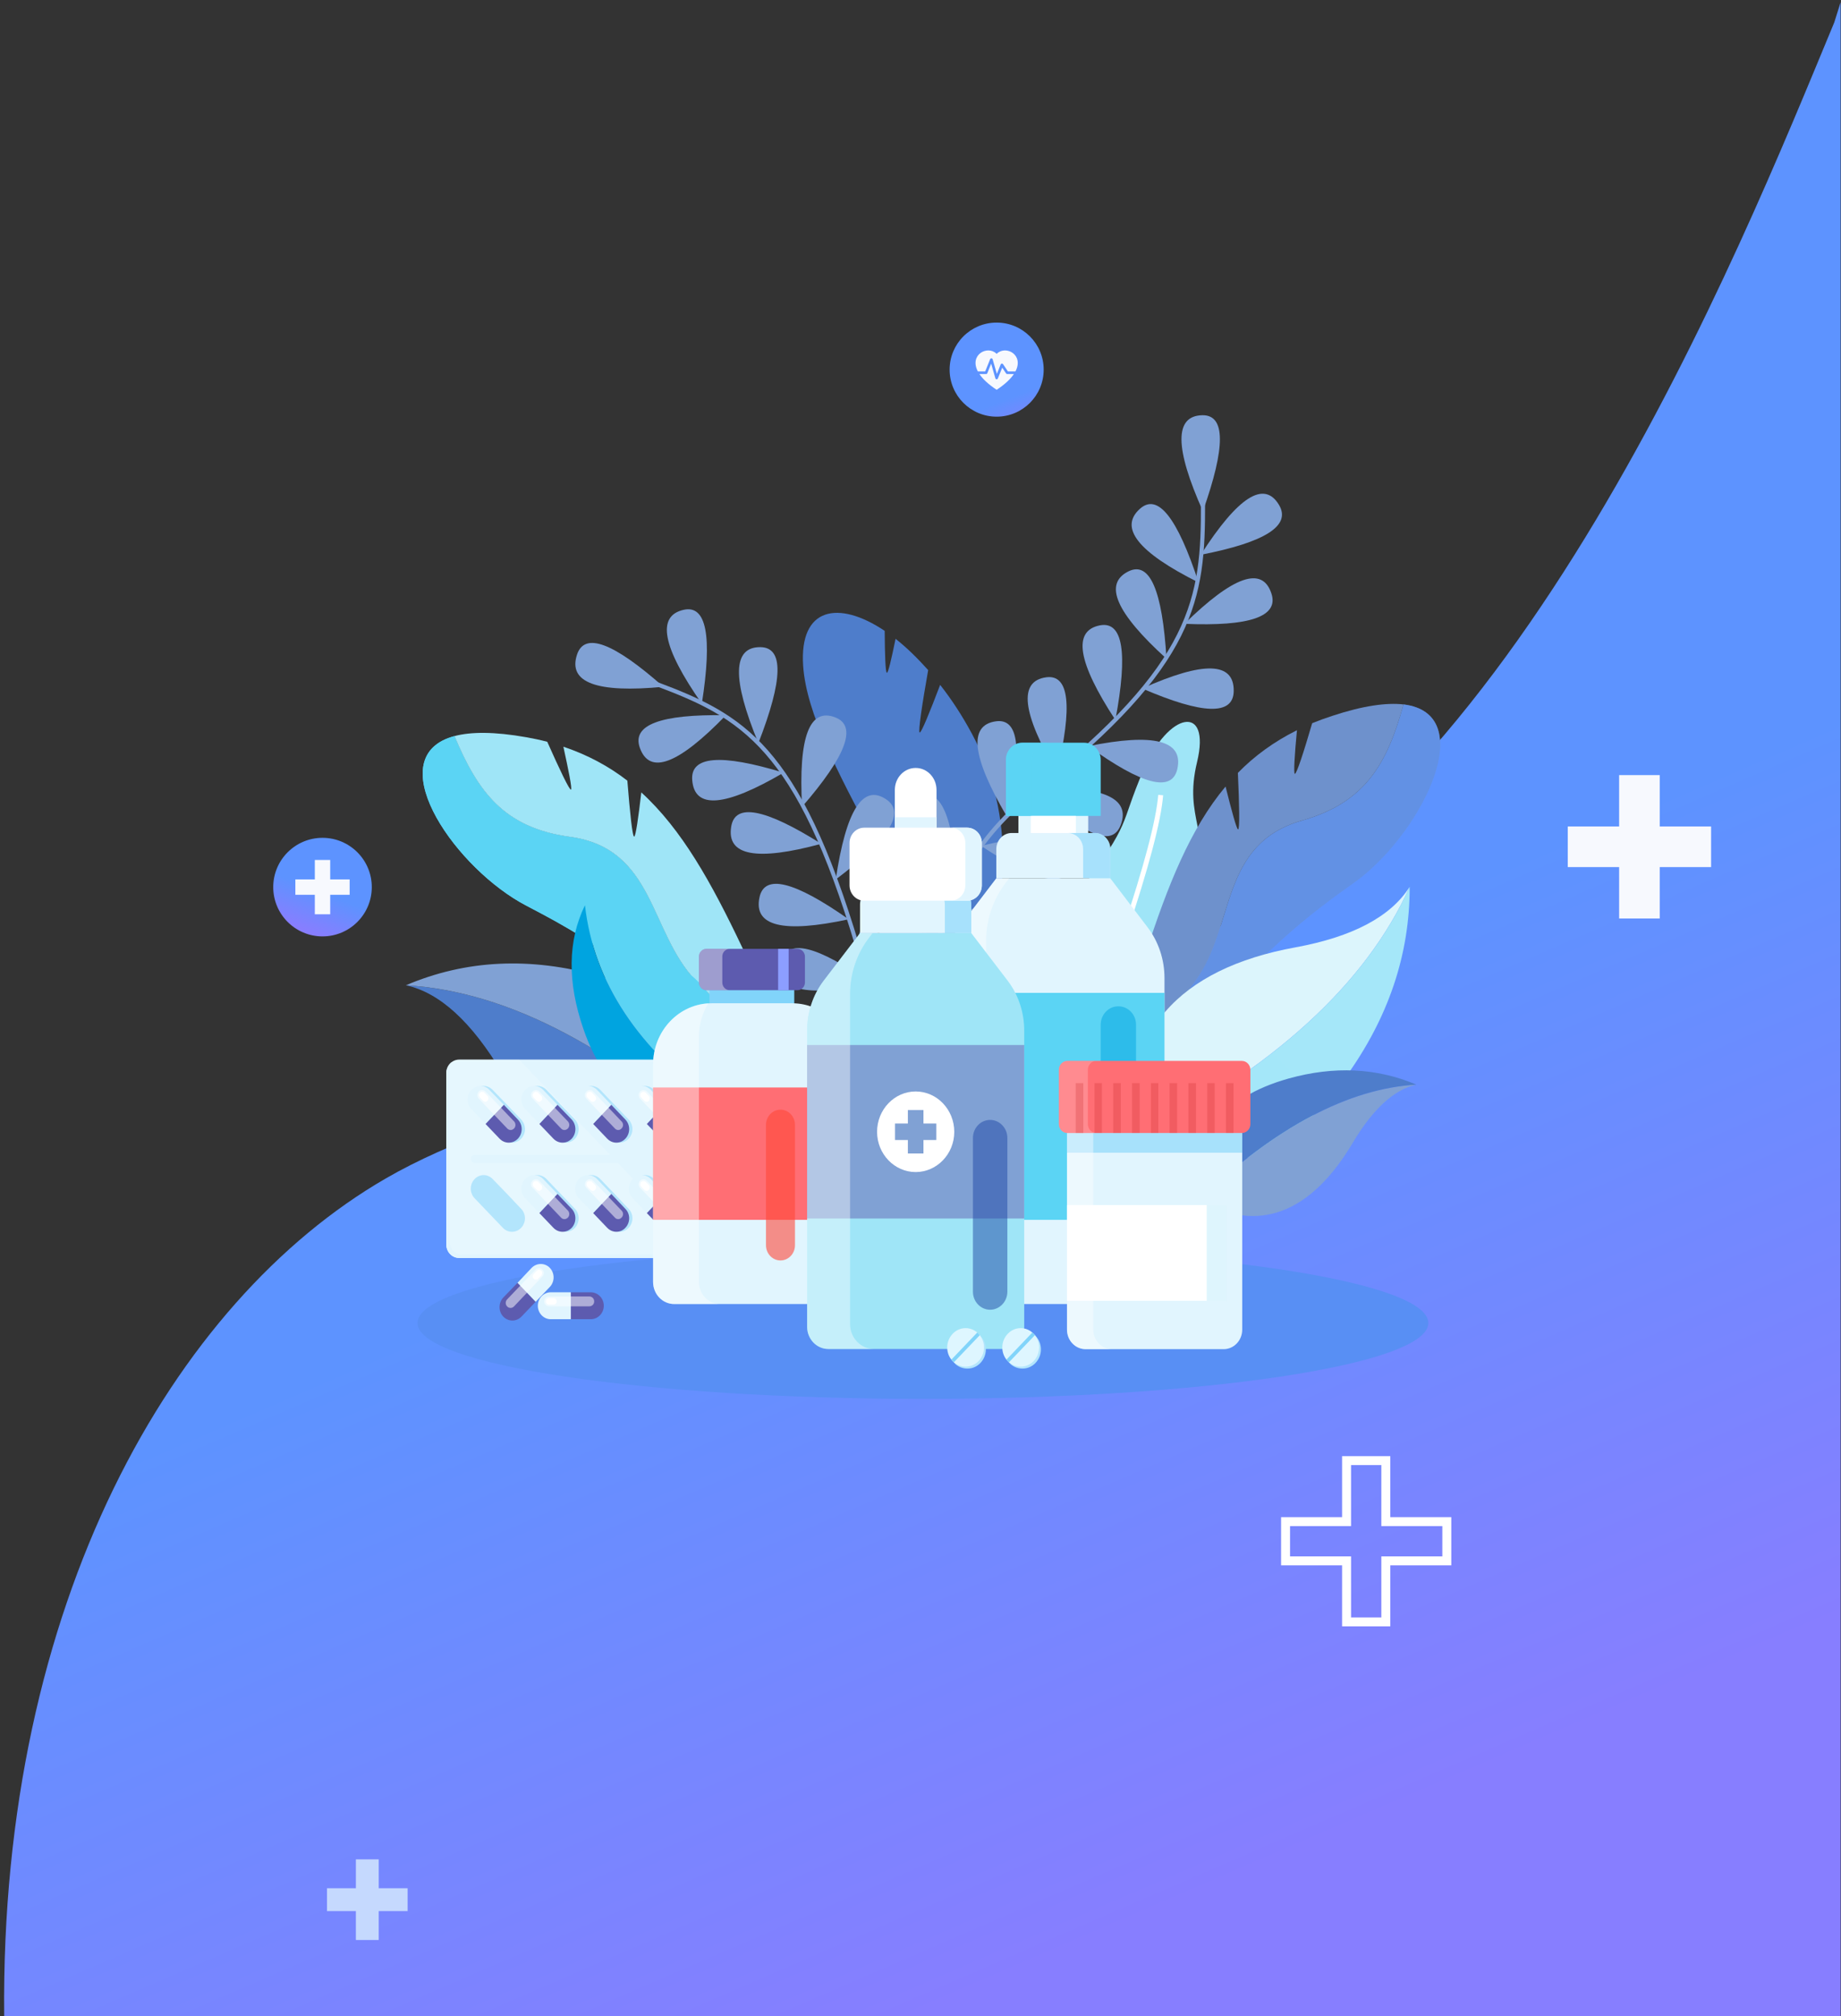 <svg width="411" height="450" viewBox="0 0 411 450" fill="none" xmlns="http://www.w3.org/2000/svg">
<rect x="0" y="0" width="411" height="450" fill="#333333" stroke="none"/>
<path d="M260.09 212.6C338.559 180.815 388.21 56.321 409.5 5L410.916 0.5V450H0.932C0.019 357.821 38.578 290.52 86.1 263.038C115.3 246.152 159.343 239.751 165.426 235.446C202.836 230.679 248.305 222.865 260.09 212.6Z" fill="url(#paint0_linear_0_1)"/>
<path d="M206.04 312.22C268.357 312.22 318.874 304.641 318.874 295.29C318.874 285.94 268.357 278.36 206.04 278.36C143.724 278.36 93.207 285.94 93.207 295.29C93.207 304.641 143.724 312.22 206.04 312.22Z" fill="#588FF4"/>
<path d="M101.46 164.293C106.719 176.863 112.626 184.778 127.19 186.767C146.165 189.349 144.911 207.888 155.267 218.808C164.532 228.627 171.652 229.982 175.213 250.848C147.378 215.38 122.012 204.84 116.024 201.327C100.449 192.27 84.913 168.694 101.46 164.293V164.293Z" fill="url(#paint1_linear_0_1)"/>
<path d="M101.46 164.293C106.719 176.863 112.626 184.778 127.19 186.767C146.165 189.349 144.911 207.888 155.267 218.808C164.532 228.627 171.652 229.982 175.213 250.848C147.378 215.38 122.012 204.84 116.024 201.327C100.449 192.27 84.913 168.694 101.46 164.293V164.293Z" fill="url(#paint2_linear_0_1)"/>
<path d="M117.48 164.546C119.099 164.829 120.663 165.167 122.173 165.562C124.924 171.742 127.15 176.44 127.473 176.228C127.756 176.017 126.947 172.038 125.774 166.663C131.195 168.483 135.888 171.022 140.055 174.239C140.622 181.307 141.188 186.852 141.593 186.725C141.916 186.64 142.523 182.493 143.17 176.863C161.255 193.37 169.467 224.014 190.383 262.911L185.448 264.9C182.009 259.821 178.611 255.166 175.212 250.848C171.652 229.982 164.532 228.627 155.267 218.808C144.91 207.888 146.164 189.349 127.19 186.767C112.626 184.778 106.719 176.863 101.459 164.293C105.101 163.319 110.32 163.277 117.48 164.546V164.546Z" fill="url(#paint3_linear_0_1)"/>
<path d="M214.981 227.908L209.236 226.003C208.468 202.64 180.674 169.922 179.298 148.547C178.449 135.511 187.187 133.903 197.504 140.802C197.544 146.177 197.666 150.029 197.989 150.156C198.273 150.283 199.001 147.151 199.931 142.58C202.359 144.484 204.786 146.854 207.214 149.563C205.878 157.097 204.948 163.277 205.312 163.488C205.636 163.7 207.537 159.044 209.884 152.865C212.392 156.039 214.779 159.679 216.964 163.742C226.808 181.999 226.147 203.387 214.981 227.908Z" fill="#4E7DCB"/>
<path d="M234.603 259.567C230.638 230.391 232.715 210.286 240.833 199.253C253.051 182.704 249.693 184.905 255.276 171.869C260.819 158.833 270.367 156.97 267.251 170.049C264.096 183.085 270.852 185.455 266.483 198.492C262.113 211.486 262.437 221.644 240.712 252.711L234.603 259.567Z" fill="url(#paint4_linear_0_1)"/>
<path d="M243.18 257.874C243.368 239.872 245.958 223.393 250.947 208.438C255.937 193.483 258.661 183.156 259.12 177.456" stroke="white" stroke-width="1.1"/>
<path d="M303.622 195.994C298.12 200.312 274.372 214.321 251.312 253.388C252.161 232.183 259.039 229.855 266.968 218.808C275.828 206.533 272.228 188.376 290.716 183.127C304.836 179.107 309.691 170.43 313.332 157.224C330.243 159.298 317.903 184.82 303.622 195.994V195.994Z" fill="url(#paint5_linear_0_1)"/>
<g style="mix-blend-mode:multiply" opacity="0.6">
<path d="M303.622 195.994C298.12 200.312 274.372 214.321 251.312 253.388C252.161 232.183 259.039 229.855 266.968 218.808C275.828 206.533 272.228 188.376 290.716 183.127C304.836 179.107 309.691 170.43 313.332 157.224C330.243 159.298 317.903 184.82 303.622 195.994V195.994Z" fill="#588FF4"/>
</g>
<path d="M313.332 157.224C309.691 170.43 304.836 179.106 290.716 183.127C272.228 188.376 275.828 206.533 266.968 218.808C259.039 229.855 252.161 232.183 251.311 253.388C248.52 258.128 245.728 263.207 242.977 268.752L237.839 267.482C253.577 225.961 257.785 194.471 273.603 175.551C274.979 181.053 276.071 185.074 276.395 185.117C276.799 185.159 276.678 179.614 276.354 172.504C280.036 168.737 284.365 165.562 289.543 162.98C289.017 168.483 288.774 172.546 289.058 172.715C289.422 172.885 291.04 167.933 292.941 161.414C294.398 160.822 295.908 160.272 297.473 159.764C304.391 157.478 309.569 156.801 313.332 157.224V157.224Z" fill="url(#paint6_linear_0_1)"/>
<path d="M163.925 258.636C143.939 270.403 126.138 263.08 112.14 239.547C105.29 228.063 98.115 221.517 90.617 219.908C113.516 221.235 137.952 234.144 163.925 258.636Z" fill="#4E7DCB"/>
<path d="M163.925 258.636C137.952 234.144 113.516 221.235 90.617 219.908C103.995 214.209 118.371 213.517 133.744 217.834C156.238 224.155 166.298 237.756 163.925 258.636Z" fill="url(#paint7_linear_0_1)"/>
<path d="M130.588 202.047C132.207 206.957 136.981 210.526 144.91 212.755C156.602 216.057 167.283 228.035 160.243 246.827C142.442 234.158 132.557 219.231 130.588 202.047V202.047Z" fill="url(#paint8_linear_0_1)"/>
<path d="M130.265 229.728C126.624 219.203 126.732 209.976 130.589 202.047C132.558 219.231 142.443 234.158 160.244 246.827C145.571 250.778 135.578 245.078 130.265 229.728V229.728Z" fill="url(#paint9_linear_0_1)"/>
<path d="M252.808 254.446C249.936 230.659 263.125 216.184 289.22 211.443C301.977 209.101 310.473 204.601 314.707 197.941C304.917 219.669 284.284 238.503 252.808 254.446V254.446Z" fill="url(#paint10_linear_0_1)"/>
<path d="M252.809 254.446C284.284 238.503 304.917 219.669 314.707 197.941C314.734 213.066 309.934 227.273 300.305 240.563C286.28 259.977 270.448 264.604 252.809 254.446V254.446Z" fill="url(#paint11_linear_0_1)"/>
<path d="M208.063 224.945C207.78 221.728 207.78 217.411 208.549 212.501C210.086 202.724 215.184 188.46 230.8 176.101C266.402 147.87 268.182 133.437 268.101 112.274H269.032C269.072 133.733 267.292 148.336 231.366 176.863C215.993 189.011 210.976 203.02 209.439 212.628C207.82 223.04 209.843 230.659 209.843 230.744L208.953 230.998C208.953 230.955 208.346 228.67 208.063 224.945V224.945Z" fill="url(#paint12_linear_0_1)"/>
<path d="M264.419 139.236C275.343 128.542 281.816 126.284 283.839 132.464C285.538 137.599 279.065 139.857 264.419 139.236Z" fill="url(#paint13_linear_0_1)"/>
<path d="M254.993 153.669C268.722 147.518 275.532 147.715 275.424 154.261C275.343 159.707 268.533 159.51 254.993 153.669Z" fill="url(#paint14_linear_0_1)"/>
<path d="M242.978 166.536C257.623 163.573 264.244 165.266 262.842 171.615C261.655 176.92 255.034 175.227 242.978 166.536Z" fill="url(#paint15_linear_0_1)"/>
<path d="M231.286 175.932C246.228 175.368 252.525 178.119 250.179 184.186C248.21 189.236 241.912 186.485 231.286 175.932Z" fill="url(#paint16_linear_0_1)"/>
<path d="M219.027 188.799C233.591 185.215 240.28 186.64 239.093 193.074C238.122 198.407 231.434 196.982 219.027 188.799Z" fill="url(#paint17_linear_0_1)"/>
<path d="M210.733 205.645C224.273 199.042 231.097 199.014 231.205 205.56C231.285 211.006 224.462 211.034 210.733 205.645Z" fill="url(#paint18_linear_0_1)"/>
<path d="M268.061 123.829C276.395 110.849 282.22 107.139 285.538 112.698C288.289 117.325 282.463 121.036 268.061 123.829Z" fill="url(#paint19_linear_0_1)"/>
<path d="M267.575 130.009C254.089 123.265 249.734 117.777 254.507 113.544C258.472 110.017 262.828 115.505 267.575 130.009Z" fill="url(#paint20_linear_0_1)"/>
<path d="M260.415 147.024C249.114 136.781 246.295 130.277 251.959 127.512C256.679 125.226 259.497 131.73 260.415 147.024Z" fill="url(#paint21_linear_0_1)"/>
<path d="M249.005 160.695C240.563 147.8 239.417 140.76 245.567 139.574C250.691 138.615 251.837 145.655 249.005 160.695Z" fill="url(#paint22_linear_0_1)"/>
<path d="M235.938 172.419C228.143 159.101 227.348 152.018 233.551 151.172C238.702 150.466 239.498 157.549 235.938 172.419Z" fill="url(#paint23_linear_0_1)"/>
<path d="M224.772 182.239C216.95 168.92 216.141 161.838 222.345 160.991C227.496 160.286 228.305 167.368 224.772 182.239Z" fill="url(#paint24_linear_0_1)"/>
<path d="M213.808 197.349C202.453 187.191 199.594 180.701 205.231 177.879C209.924 175.565 212.783 182.055 213.808 197.349Z" fill="url(#paint25_linear_0_1)"/>
<path d="M208.873 215.083C194.982 209.271 190.289 204.093 194.794 199.55C198.516 195.769 203.209 200.947 208.873 215.083Z" fill="url(#paint26_linear_0_1)"/>
<path d="M268.546 114.094C262.208 99.93 262.167 92.791 268.425 92.678C273.603 92.593 273.643 99.732 268.546 114.094Z" fill="url(#paint27_linear_0_1)"/>
<path d="M227.199 250.467C224.205 249.621 220.322 248.182 216.195 245.769C207.942 240.944 196.857 231.082 191.031 211.486C177.721 166.832 165.381 160.229 146.326 153.076L146.609 152.187C165.948 159.425 178.449 166.155 191.881 211.189C197.625 230.447 208.508 240.14 216.6 244.923C225.419 250.044 232.944 250.637 233.025 250.679L232.944 251.61C232.904 251.61 230.679 251.441 227.199 250.467V250.467Z" fill="url(#paint28_linear_0_1)"/>
<path d="M169.306 165.859C163.372 151.496 163.534 144.357 169.791 144.442C174.997 144.526 174.835 151.665 169.306 165.859Z" fill="url(#paint29_linear_0_1)"/>
<path d="M179.056 180.08C178.22 164.476 180.715 157.831 186.54 160.145C191.395 162.092 188.9 168.737 179.056 180.08V180.08Z" fill="url(#paint30_linear_0_1)"/>
<path d="M186.581 196.291C188.873 180.828 192.636 174.874 197.868 178.429C202.237 181.392 198.475 187.346 186.581 196.291Z" fill="url(#paint31_linear_0_1)"/>
<path d="M191.031 210.935C195.616 196.065 200.228 190.817 204.867 195.19C208.751 198.802 204.139 204.05 191.031 210.935Z" fill="url(#paint32_linear_0_1)"/>
<path d="M198.435 227.358C200.161 211.838 203.721 205.758 209.115 209.115C213.565 211.881 210.005 217.961 198.435 227.358Z" fill="url(#paint33_linear_0_1)"/>
<path d="M210.774 241.283C209.452 225.707 211.745 218.977 217.652 221.093C222.56 222.871 220.268 229.601 210.774 241.283Z" fill="url(#paint34_linear_0_1)"/>
<path d="M156.683 157.055C147.864 144.442 146.515 137.458 152.637 136.104C157.708 134.975 159.057 141.959 156.683 157.055Z" fill="url(#paint35_linear_0_1)"/>
<path d="M162.064 159.637C151.438 170.613 145.032 173.04 142.847 166.917C141.013 161.809 147.419 159.383 162.064 159.637Z" fill="url(#paint36_linear_0_1)"/>
<path d="M174.929 172.461C161.875 180.108 155.078 180.673 154.539 174.154C154.08 168.737 160.877 168.172 174.929 172.461Z" fill="url(#paint37_linear_0_1)"/>
<path d="M183.344 188.334C168.888 192.256 162.186 190.986 163.237 184.524C164.073 179.163 170.776 180.433 183.344 188.334Z" fill="url(#paint38_linear_0_1)"/>
<path d="M189.453 205.179C174.835 208.339 168.2 206.717 169.548 200.312C170.654 195.007 177.289 196.629 189.453 205.179Z" fill="url(#paint39_linear_0_1)"/>
<path d="M194.51 219.527C179.865 222.688 173.217 221.065 174.565 214.66C175.698 209.355 182.346 210.978 194.51 219.527Z" fill="url(#paint40_linear_0_1)"/>
<path d="M204.341 235.442C191.341 243.173 184.544 243.78 183.951 237.262C183.466 231.844 190.262 231.238 204.341 235.442Z" fill="url(#paint41_linear_0_1)"/>
<path d="M218.623 246.32C208.697 258.001 202.44 260.865 199.851 254.912C197.72 249.945 203.977 247.081 218.623 246.32Z" fill="url(#paint42_linear_0_1)"/>
<path d="M148.106 153.288C133.218 154.727 126.785 152.343 128.808 146.135C130.48 140.999 136.913 143.384 148.106 153.288Z" fill="url(#paint43_linear_0_1)"/>
<path d="M316.204 242.087C311.242 243.159 306.495 247.505 301.964 255.123C292.699 270.699 280.886 275.524 267.656 267.779C284.864 251.526 301.047 242.962 316.204 242.087V242.087Z" fill="url(#paint44_linear_0_1)"/>
<path d="M287.642 240.733C297.837 237.883 307.358 238.334 316.204 242.087C301.047 242.962 284.864 251.526 267.656 267.779C266.092 253.924 272.754 244.909 287.642 240.733V240.733Z" fill="#4E7DCB"/>
<path d="M167.081 236.5H102.512C100.925 236.5 99.639 237.845 99.639 239.505V277.767C99.639 279.427 100.925 280.773 102.512 280.773H167.081C168.667 280.773 169.953 279.427 169.953 277.767V239.505C169.953 237.845 168.667 236.5 167.081 236.5Z" fill="#E1F5FE"/>
<g opacity="0.4">
<path opacity="0.4" d="M115.903 236.5L158.221 280.773H102.512C100.934 280.773 99.639 279.46 99.639 277.81V239.505C99.639 237.854 100.934 236.5 102.512 236.5H115.903Z" fill="white"/>
</g>
<path d="M169.427 279.503C168.901 280.265 168.052 280.773 167.081 280.773H102.512C100.934 280.773 99.639 279.46 99.639 277.81V239.505C99.639 238.489 100.125 237.6 100.853 237.05C100.57 237.516 100.367 238.108 100.367 238.743V277.048C100.367 278.699 101.662 280.011 103.199 280.011H167.809C168.416 280.011 168.982 279.841 169.427 279.503V279.503Z" fill="#E1F5FE"/>
<g style="mix-blend-mode:multiply">
<path d="M164.491 258.636C164.491 259.144 164.087 259.567 163.601 259.567H105.95C105.465 259.567 105.101 259.144 105.101 258.636C105.101 258.171 105.465 257.747 105.95 257.747H163.601C164.087 257.747 164.491 258.171 164.491 258.636Z" fill="#E1F5FE"/>
</g>
<path d="M112.261 254.15L109.106 250.848L105.95 247.505C104.817 246.362 104.817 244.457 105.95 243.272C107.083 242.087 108.863 242.087 109.996 243.272L113.192 246.573L116.348 249.875C117.48 251.06 117.48 252.965 116.348 254.15C115.215 255.335 113.394 255.335 112.261 254.15V254.15Z" fill="#B3E5FC"/>
<path d="M112.464 246.573L115.62 249.875C116.752 251.06 116.752 252.965 115.62 254.15C114.487 255.335 112.666 255.335 111.534 254.15L108.378 250.848L112.464 246.573Z" fill="url(#paint45_linear_0_1)"/>
<path d="M105.222 247.505C104.089 246.362 104.089 244.457 105.222 243.272C106.355 242.087 108.175 242.087 109.268 243.272L112.464 246.574L108.378 250.848L105.222 247.505Z" fill="#E1F5FE"/>
<g style="mix-blend-mode:screen" opacity="0.5">
<path d="M113.233 251.864L106.881 245.219C106.476 244.796 106.476 244.076 106.881 243.611C107.286 243.187 107.973 243.187 108.378 243.611L114.77 250.298C115.175 250.721 115.175 251.441 114.77 251.864C114.325 252.33 113.678 252.33 113.233 251.864Z" fill="white"/>
</g>
<path d="M107.852 245.685L107.164 244.965C106.881 244.669 106.881 244.203 107.164 243.907C107.407 243.611 107.852 243.611 108.135 243.907L108.823 244.627C109.106 244.923 109.106 245.388 108.823 245.685C108.58 245.981 108.135 245.981 107.852 245.685Z" fill="white"/>
<path d="M124.278 254.15L121.122 250.848L117.966 247.505C116.834 246.362 116.834 244.457 117.966 243.272C119.059 242.087 120.879 242.087 122.012 243.272L125.168 246.573L128.364 249.875C129.456 251.06 129.456 252.965 128.364 254.15C127.231 255.335 125.41 255.335 124.278 254.15V254.15Z" fill="#B3E5FC"/>
<path d="M124.439 246.573L127.635 249.875C128.728 251.06 128.728 252.965 127.635 254.15C126.503 255.335 124.682 255.335 123.549 254.15L120.394 250.848L124.439 246.573Z" fill="url(#paint46_linear_0_1)"/>
<path d="M117.238 247.505C116.105 246.362 116.105 244.457 117.238 243.272C118.33 242.087 120.151 242.087 121.283 243.272L124.439 246.574L120.393 250.848L117.238 247.505Z" fill="#E1F5FE"/>
<g style="mix-blend-mode:screen" opacity="0.5">
<path d="M125.248 251.864L118.897 245.219C118.452 244.796 118.452 244.076 118.897 243.611C119.301 243.187 119.989 243.187 120.394 243.611L126.786 250.298C127.19 250.721 127.19 251.441 126.786 251.864C126.341 252.33 125.653 252.33 125.248 251.864Z" fill="white"/>
</g>
<path d="M119.867 245.685L119.139 244.965C118.896 244.669 118.896 244.203 119.139 243.907C119.422 243.611 119.867 243.611 120.151 243.907L120.838 244.627C121.121 244.923 121.121 245.388 120.838 245.685C120.555 245.981 120.11 245.981 119.867 245.685Z" fill="white"/>
<path d="M136.293 254.15L133.137 250.848L129.941 247.505C128.849 246.362 128.849 244.457 129.941 243.272C131.074 242.087 132.895 242.087 134.027 243.272L137.183 246.573L140.339 249.875C141.471 251.06 141.471 252.965 140.339 254.15C139.246 255.335 137.426 255.335 136.293 254.15V254.15Z" fill="#B3E5FC"/>
<path d="M136.455 246.573L139.61 249.875C140.743 251.06 140.743 252.965 139.61 254.15C138.518 255.335 136.698 255.335 135.565 254.15L132.409 250.848L136.455 246.573Z" fill="url(#paint47_linear_0_1)"/>
<path d="M129.213 247.505C128.12 246.362 128.12 244.457 129.213 243.272C130.346 242.087 132.166 242.087 133.299 243.272L136.455 246.574L132.409 250.848L129.213 247.505Z" fill="#E1F5FE"/>
<g style="mix-blend-mode:screen" opacity="0.5">
<path d="M137.264 251.864L130.912 245.219C130.467 244.796 130.467 244.076 130.912 243.611C131.317 243.187 132.005 243.187 132.409 243.611L138.761 250.298C139.206 250.721 139.206 251.441 138.761 251.864C138.356 252.33 137.669 252.33 137.264 251.864Z" fill="white"/>
</g>
<path d="M131.843 245.685L131.155 244.965C130.872 244.669 130.872 244.203 131.155 243.907C131.438 243.611 131.883 243.611 132.166 243.907L132.854 244.627C133.137 244.923 133.137 245.388 132.854 245.685C132.571 245.981 132.126 245.981 131.843 245.685Z" fill="white"/>
<path d="M148.309 254.15L145.113 250.848L141.957 247.505C140.824 246.362 140.824 244.457 141.957 243.272C143.09 242.087 144.91 242.087 146.043 243.272L149.199 246.573L152.354 249.875C153.487 251.06 153.487 252.965 152.354 254.15C151.222 255.335 149.401 255.335 148.309 254.15Z" fill="#B3E5FC"/>
<path d="M148.47 246.573L151.626 249.875C152.759 251.06 152.759 252.965 151.626 254.15C150.493 255.335 148.673 255.335 147.58 254.15L144.384 250.848L148.47 246.573Z" fill="url(#paint48_linear_0_1)"/>
<path d="M141.228 247.505C140.096 246.362 140.096 244.457 141.228 243.272C142.361 242.087 144.182 242.087 145.315 243.272L148.47 246.574L144.384 250.848L141.228 247.505Z" fill="#E1F5FE"/>
<g style="mix-blend-mode:screen" opacity="0.5">
<path d="M149.28 251.864L142.887 245.219C142.483 244.796 142.483 244.076 142.887 243.611C143.332 243.187 143.98 243.187 144.425 243.611L150.776 250.298C151.181 250.721 151.181 251.441 150.776 251.864C150.372 252.33 149.684 252.33 149.28 251.864Z" fill="white"/>
</g>
<path d="M143.858 245.685L143.17 244.965C142.887 244.669 142.887 244.203 143.17 243.907C143.454 243.611 143.899 243.611 144.141 243.907L144.87 244.627C145.112 244.923 145.112 245.388 144.87 245.685C144.586 245.981 144.141 245.981 143.858 245.685V245.685Z" fill="white"/>
<path d="M160.284 254.15L157.128 250.848L153.973 247.505C152.84 246.362 152.84 244.457 153.973 243.272C155.105 242.087 156.926 242.087 158.018 243.272L161.214 246.573L164.37 249.875C165.503 251.06 165.503 252.965 164.37 254.15C163.237 255.335 161.417 255.335 160.284 254.15Z" fill="#B3E5FC"/>
<path d="M160.486 246.573L163.642 249.875C164.774 251.06 164.774 252.965 163.642 254.15C162.509 255.335 160.688 255.335 159.556 254.15L156.4 250.848L160.486 246.573Z" fill="url(#paint49_linear_0_1)"/>
<path d="M153.245 247.505C152.112 246.362 152.112 244.457 153.245 243.272C154.377 242.087 156.198 242.087 157.29 243.272L160.486 246.574L156.4 250.848L153.245 247.505Z" fill="#E1F5FE"/>
<g style="mix-blend-mode:screen" opacity="0.5">
<path d="M161.255 251.864L154.903 245.219C154.498 244.796 154.498 244.076 154.903 243.611C155.308 243.187 155.995 243.187 156.4 243.611L162.792 250.298C163.197 250.721 163.197 251.441 162.792 251.864C162.347 252.33 161.7 252.33 161.255 251.864Z" fill="white"/>
</g>
<path d="M155.874 245.685L155.187 244.965C154.903 244.669 154.903 244.203 155.187 243.907C155.429 243.611 155.874 243.611 156.157 243.907L156.845 244.627C157.128 244.923 157.128 245.388 156.845 245.685C156.603 245.981 156.157 245.981 155.874 245.685Z" fill="white"/>
<path d="M112.261 274.043L109.106 270.741L105.95 267.44C104.817 266.255 104.817 264.35 105.95 263.165C107.083 261.98 108.863 261.98 109.996 263.165L113.192 266.467L116.348 269.81C117.48 270.953 117.48 272.858 116.348 274.043C115.215 275.228 113.394 275.228 112.261 274.043V274.043Z" fill="#B3E5FC"/>
<path d="M124.278 274.043L121.122 270.741L117.966 267.44C116.834 266.255 116.834 264.35 117.966 263.165C119.059 261.98 120.879 261.98 122.012 263.165L125.168 266.467L128.364 269.81C129.456 270.953 129.456 272.858 128.364 274.043C127.231 275.228 125.41 275.228 124.278 274.043V274.043Z" fill="#B3E5FC"/>
<path d="M124.439 266.467L127.635 269.81C128.728 270.953 128.728 272.858 127.635 274.043C126.503 275.228 124.682 275.228 123.549 274.043L120.394 270.741L124.439 266.467Z" fill="url(#paint50_linear_0_1)"/>
<path d="M117.238 267.44C116.105 266.255 116.105 264.35 117.238 263.165C118.33 261.98 120.151 261.98 121.283 263.165L124.439 266.466L120.393 270.741L117.238 267.44Z" fill="#E1F5FE"/>
<g style="mix-blend-mode:screen" opacity="0.5">
<path d="M125.248 271.757L118.897 265.112C118.452 264.689 118.452 263.969 118.897 263.546C119.301 263.08 119.989 263.08 120.394 263.546L126.786 270.191C127.19 270.614 127.19 271.334 126.786 271.757C126.341 272.223 125.653 272.223 125.248 271.757Z" fill="white"/>
</g>
<path d="M119.867 265.578L119.139 264.858C118.896 264.562 118.896 264.096 119.139 263.8C119.422 263.546 119.867 263.546 120.151 263.8L120.838 264.52C121.121 264.816 121.121 265.281 120.838 265.578C120.555 265.874 120.11 265.874 119.867 265.578Z" fill="white"/>
<path d="M136.293 274.043L133.137 270.741L129.941 267.44C128.849 266.255 128.849 264.35 129.941 263.165C131.074 261.98 132.895 261.98 134.027 263.165L137.183 266.467L140.339 269.81C141.471 270.953 141.471 272.858 140.339 274.043C139.246 275.228 137.426 275.228 136.293 274.043V274.043Z" fill="#B3E5FC"/>
<path d="M136.455 266.467L139.61 269.81C140.743 270.953 140.743 272.858 139.61 274.043C138.518 275.228 136.698 275.228 135.565 274.043L132.409 270.741L136.455 266.467Z" fill="url(#paint51_linear_0_1)"/>
<path d="M129.213 267.44C128.12 266.255 128.12 264.35 129.213 263.165C130.346 261.98 132.166 261.98 133.299 263.165L136.455 266.466L132.409 270.741L129.213 267.44Z" fill="#E1F5FE"/>
<g style="mix-blend-mode:screen" opacity="0.5">
<path d="M137.264 271.757L130.912 265.112C130.467 264.689 130.467 263.969 130.912 263.546C131.317 263.08 132.005 263.08 132.409 263.546L138.761 270.191C139.206 270.614 139.206 271.334 138.761 271.757C138.356 272.223 137.669 272.223 137.264 271.757Z" fill="white"/>
</g>
<path d="M131.843 265.578L131.155 264.858C130.872 264.562 130.872 264.096 131.155 263.8C131.438 263.546 131.883 263.546 132.166 263.8L132.854 264.52C133.137 264.816 133.137 265.281 132.854 265.578C132.571 265.874 132.126 265.874 131.843 265.578Z" fill="white"/>
<path d="M148.309 274.043L145.113 270.741L141.957 267.44C140.824 266.255 140.824 264.35 141.957 263.165C143.09 261.98 144.91 261.98 146.043 263.165L149.199 266.467L152.354 269.81C153.487 270.953 153.487 272.858 152.354 274.043C151.222 275.228 149.401 275.228 148.309 274.043Z" fill="#B3E5FC"/>
<path d="M148.47 266.467L151.626 269.81C152.759 270.953 152.759 272.858 151.626 274.043C150.493 275.228 148.673 275.228 147.58 274.043L144.384 270.741L148.47 266.467Z" fill="url(#paint52_linear_0_1)"/>
<path d="M141.228 267.44C140.096 266.255 140.096 264.35 141.228 263.165C142.361 261.98 144.182 261.98 145.315 263.165L148.47 266.466L144.384 270.741L141.228 267.44Z" fill="#E1F5FE"/>
<g style="mix-blend-mode:screen" opacity="0.5">
<path d="M149.28 271.757L142.887 265.112C142.483 264.689 142.483 263.969 142.887 263.546C143.332 263.08 143.98 263.08 144.425 263.546L150.776 270.191C151.181 270.614 151.181 271.334 150.776 271.757C150.372 272.223 149.684 272.223 149.28 271.757Z" fill="white"/>
</g>
<path d="M143.858 265.578L143.17 264.858C142.887 264.562 142.887 264.096 143.17 263.8C143.454 263.546 143.899 263.546 144.141 263.8L144.87 264.52C145.112 264.816 145.112 265.281 144.87 265.578C144.586 265.874 144.141 265.874 143.858 265.578V265.578Z" fill="white"/>
<path d="M160.284 274.043L157.128 270.741L153.973 267.44C152.84 266.255 152.84 264.35 153.973 263.165C155.105 261.98 156.926 261.98 158.018 263.165L161.214 266.467L164.37 269.81C165.503 270.953 165.503 272.858 164.37 274.043C163.237 275.228 161.417 275.228 160.284 274.043Z" fill="#B3E5FC"/>
<path d="M160.486 266.467L163.642 269.81C164.774 270.953 164.774 272.858 163.642 274.043C162.509 275.228 160.688 275.228 159.556 274.043L156.4 270.741L160.486 266.467Z" fill="url(#paint53_linear_0_1)"/>
<path d="M153.245 267.44C152.112 266.255 152.112 264.35 153.245 263.165C154.377 261.98 156.198 261.98 157.29 263.165L160.486 266.466L156.4 270.741L153.245 267.44Z" fill="#E1F5FE"/>
<g style="mix-blend-mode:screen" opacity="0.5">
<path d="M161.255 271.757L154.903 265.112C154.498 264.689 154.498 263.969 154.903 263.546C155.308 263.08 155.995 263.08 156.4 263.546L162.792 270.191C163.197 270.614 163.197 271.334 162.792 271.757C162.347 272.223 161.7 272.223 161.255 271.757Z" fill="white"/>
</g>
<path d="M155.874 265.578L155.187 264.858C154.903 264.562 154.903 264.096 155.187 263.8C155.429 263.546 155.874 263.546 156.157 263.8L156.845 264.52C157.128 264.816 157.128 265.281 156.845 265.578C156.603 265.874 156.157 265.874 155.874 265.578Z" fill="white"/>
<path d="M227.361 180.038H242.937V193.497H227.361V180.038Z" fill="#E1F5FE"/>
<path d="M224.57 169.626C224.57 167.509 226.188 165.774 228.251 165.774H242.047C244.11 165.774 245.729 167.509 245.729 169.626V182.112H224.57V169.626Z" fill="url(#paint54_linear_0_1)"/>
<path style="mix-blend-mode:screen" opacity="0.6" d="M230.436 169.626V182.112H224.57V169.626C224.57 167.509 226.188 165.774 228.251 165.774H234.118C232.054 165.774 230.436 167.509 230.436 169.626Z" fill="url(#paint55_linear_0_1)"/>
<path d="M230.112 182.112H240.186V193.497H230.112V182.112Z" fill="white"/>
<path d="M247.873 196.037H222.425V189.519C222.425 187.529 223.963 185.921 225.864 185.921H244.434C246.335 185.921 247.873 187.529 247.873 189.519V196.037Z" fill="#E1F5FE"/>
<path opacity="0.6" d="M238.365 185.921H244.434C246.335 185.921 247.873 187.529 247.873 189.519V196.037H241.804V189.519C241.804 187.529 240.267 185.921 238.365 185.921Z" fill="#81D4FA"/>
<path d="M256.126 206.872C258.634 210.131 259.97 214.152 259.97 218.3V285.979C259.97 288.814 257.825 291.058 255.115 291.058H215.184C212.473 291.058 210.329 288.814 210.329 285.979V218.3C210.329 214.152 211.664 210.131 214.172 206.872L222.426 196.037H247.873L256.126 206.872Z" fill="#E1F5FE"/>
<path d="M210.329 221.601H259.97V272.265H210.329V221.601Z" fill="url(#paint56_linear_0_1)"/>
<g style="mix-blend-mode:screen" opacity="0.4">
<path d="M225.581 291.058H215.184C212.473 291.058 210.329 288.814 210.329 285.979V218.3C210.329 214.152 211.664 210.131 214.172 206.872L222.426 196.037H225.298L224.449 197.137C221.697 200.777 220.16 205.264 220.16 209.92V285.428C220.16 288.518 222.587 291.058 225.581 291.058V291.058Z" fill="white"/>
</g>
<path style="mix-blend-mode:multiply" opacity="0.5" d="M249.693 224.607H249.653C247.485 224.607 245.729 226.445 245.729 228.712V263.885C245.729 266.152 247.485 267.99 249.653 267.99H249.693C251.861 267.99 253.618 266.152 253.618 263.885V228.712C253.618 226.445 251.861 224.607 249.693 224.607Z" fill="url(#paint57_linear_0_1)"/>
<path d="M273.158 301.131H242.371C240.065 301.131 238.204 299.184 238.204 296.772V251.399H277.325V296.772C277.325 299.184 275.464 301.131 273.158 301.131V301.131Z" fill="#E1F5FE"/>
<g style="mix-blend-mode:multiply" opacity="0.4">
<path d="M277.325 257.282H238.204V251.399H277.325V257.282Z" fill="#4FC3F7"/>
</g>
<path style="mix-blend-mode:multiply" opacity="0.5" d="M273.806 290.338H238.204V268.964H273.806V290.338Z" fill="url(#paint58_linear_0_1)"/>
<path d="M269.396 290.338H238.204V268.964H269.396V290.338Z" fill="white"/>
<g style="mix-blend-mode:screen" opacity="0.4">
<path d="M248.277 301.131H242.371C240.065 301.131 238.204 299.184 238.204 296.772V251.399H244.07V296.772C244.07 299.184 245.931 301.131 248.277 301.131V301.131Z" fill="white"/>
</g>
<path d="M277.244 236.796H238.284C237.234 236.796 236.383 237.687 236.383 238.786V250.891C236.383 251.989 237.234 252.88 238.284 252.88H277.244C278.294 252.88 279.146 251.989 279.146 250.891V238.786C279.146 237.687 278.294 236.796 277.244 236.796Z" fill="url(#paint59_linear_0_1)"/>
<g style="mix-blend-mode:screen" opacity="0.2">
<path d="M244.717 252.88H238.244C237.232 252.88 236.383 251.991 236.383 250.891V238.786C236.383 237.685 237.232 236.796 238.244 236.796H244.717C243.705 236.796 242.856 237.685 242.856 238.786V250.891C242.856 251.991 243.705 252.88 244.717 252.88Z" fill="white"/>
</g>
<g style="mix-blend-mode:multiply" opacity="0.5">
<g style="mix-blend-mode:multiply" opacity="0.5">
<path d="M241.845 252.88H240.146V241.748H241.845V252.88Z" fill="#C62828"/>
</g>
<g style="mix-blend-mode:multiply" opacity="0.5">
<path d="M246.012 252.88H244.353V241.748H246.012V252.88Z" fill="#C62828"/>
</g>
<g style="mix-blend-mode:multiply" opacity="0.5">
<path d="M250.219 252.88H248.52V241.748H250.219V252.88Z" fill="#C62828"/>
</g>
<g style="mix-blend-mode:multiply" opacity="0.5">
<path d="M254.427 252.88H252.728V241.748H254.427V252.88Z" fill="#C62828"/>
</g>
<g style="mix-blend-mode:multiply" opacity="0.5">
<path d="M258.594 252.88H256.935V241.748H258.594V252.88Z" fill="#C62828"/>
</g>
<g style="mix-blend-mode:multiply" opacity="0.5">
<path d="M262.801 252.88H261.102V241.748H262.801V252.88Z" fill="#C62828"/>
</g>
<g style="mix-blend-mode:multiply" opacity="0.5">
<path d="M267.009 252.88H265.31V241.748H267.009V252.88Z" fill="#C62828"/>
</g>
<g style="mix-blend-mode:multiply" opacity="0.5">
<path d="M271.176 252.88H269.517V241.748H271.176V252.88Z" fill="#C62828"/>
</g>
<g style="mix-blend-mode:multiply" opacity="0.5">
<path d="M275.383 252.88H273.684V241.748H275.383V252.88Z" fill="#C62828"/>
</g>
</g>
<path d="M177.316 228.162H158.382V220.247H177.316V228.162Z" fill="#81D4FA"/>
<path d="M178.045 211.782H157.695C156.779 211.782 156.036 212.559 156.036 213.517V219.273C156.036 220.232 156.779 221.009 157.695 221.009H178.045C178.961 221.009 179.703 220.232 179.703 219.273V213.517C179.703 212.559 178.961 211.782 178.045 211.782Z" fill="url(#paint60_linear_0_1)"/>
<g style="mix-blend-mode:screen" opacity="0.4">
<path d="M162.914 221.009H157.695C156.764 221.009 156.036 220.247 156.036 219.273V213.475C156.036 212.544 156.764 211.782 157.695 211.782H162.914C161.983 211.782 161.255 212.544 161.255 213.475V219.273C161.255 220.247 161.983 221.009 162.914 221.009Z" fill="white"/>
</g>
<path d="M176.062 221.009H173.715V211.782H176.062V221.009Z" fill="#8C9EFF"/>
<path d="M185.205 291.058H150.534C147.904 291.058 145.8 288.857 145.8 286.106V237.6C145.8 230.066 151.626 223.929 158.868 223.929H176.871C184.072 223.929 189.939 230.066 189.939 237.6V286.106C189.939 288.857 187.835 291.058 185.205 291.058V291.058Z" fill="#E1F5FE"/>
<path d="M189.939 272.265H145.8V242.722H189.939V272.265Z" fill="url(#paint61_linear_0_1)"/>
<g style="mix-blend-mode:screen" opacity="0.4">
<path d="M160.769 291.058H150.534C147.904 291.058 145.8 288.857 145.8 286.106V237.6C145.8 230.32 151.262 224.353 158.14 223.929C156.805 226.088 156.036 228.627 156.036 231.379V286.106C156.036 288.857 158.14 291.058 160.769 291.058V291.058Z" fill="white"/>
</g>
<path style="mix-blend-mode:multiply" opacity="0.6" d="M177.478 251.06C177.478 249.19 176.029 247.674 174.241 247.674C172.454 247.674 171.005 249.19 171.005 251.06V277.937C171.005 279.807 172.454 281.323 174.241 281.323C176.029 281.323 177.478 279.807 177.478 277.937V251.06Z" fill="url(#paint62_linear_0_1)"/>
<path d="M196.816 192.651H212.028V205.814H196.816V192.651Z" fill="#E1F5FE"/>
<path d="M199.486 194.682H209.358V205.814H199.486V194.682Z" fill="white"/>
<path d="M216.842 208.269H192.002V201.878C192.002 199.973 193.499 198.365 195.36 198.365H213.484C215.346 198.365 216.842 199.973 216.842 201.878V208.269Z" fill="#E1F5FE"/>
<path opacity="0.6" d="M207.578 198.365H213.484C215.345 198.365 216.842 199.973 216.842 201.878V208.269H210.936V201.878C210.936 199.973 209.439 198.365 207.578 198.365Z" fill="#81D4FA"/>
<path d="M224.934 218.85C227.361 222.025 228.656 225.961 228.656 230.024V296.137C228.656 298.846 226.552 301.089 223.922 301.089H184.922C182.292 301.089 180.188 298.846 180.188 296.137V230.024C180.188 225.961 181.483 222.025 183.91 218.85L192.002 208.269H216.842L224.934 218.85Z" fill="url(#paint63_linear_0_1)"/>
<path d="M180.188 233.241H228.656V271.969H180.188V233.241Z" fill="url(#paint64_linear_0_1)"/>
<g style="mix-blend-mode:screen" opacity="0.4">
<path d="M195.077 301.089H184.922C182.292 301.089 180.188 298.846 180.188 296.137V230.024C180.188 225.961 181.483 222.025 183.91 218.85L192.002 208.269H194.793L193.984 209.327C191.274 212.882 189.777 217.284 189.777 221.813V295.544C189.777 298.592 192.164 301.089 195.077 301.089Z" fill="white"/>
</g>
<path style="mix-blend-mode:multiply" opacity="0.5" d="M221.05 292.327C218.906 292.327 217.207 290.507 217.207 288.307V253.98C217.207 251.78 218.906 249.96 221.05 249.96C223.154 249.96 224.893 251.78 224.893 253.98V288.307C224.893 290.507 223.154 292.327 221.05 292.327Z" fill="url(#paint65_linear_0_1)"/>
<path d="M209.075 198.026H199.77V176.313C199.77 173.604 201.833 171.403 204.422 171.403C207.011 171.403 209.075 173.604 209.075 176.313V198.026Z" fill="white"/>
<path d="M199.77 182.408H209.075V190.365C209.075 192.1 207.74 193.497 206.081 193.497H202.763C201.105 193.497 199.77 192.1 199.77 190.365V182.408Z" fill="#E1F5FE"/>
<path d="M215.912 184.736H192.932C191.122 184.736 189.655 186.271 189.655 188.164V197.603C189.655 199.496 191.122 201.031 192.932 201.031H215.912C217.722 201.031 219.189 199.496 219.189 197.603V188.164C219.189 186.271 217.722 184.736 215.912 184.736Z" fill="white"/>
<path d="M219.189 188.164V197.603C219.189 199.507 217.733 201.031 215.912 201.031H212.23C214.051 201.031 215.507 199.507 215.507 197.603V188.164C215.507 186.26 214.051 184.736 212.23 184.736H215.912C217.733 184.736 219.189 186.26 219.189 188.164Z" fill="#E1F5FE"/>
<path fill-rule="evenodd" clip-rule="evenodd" d="M213.039 252.626C213.039 257.578 209.155 261.599 204.422 261.599C199.689 261.599 195.805 257.578 195.805 252.626C195.805 247.632 199.689 243.611 204.422 243.611C209.155 243.611 213.039 247.632 213.039 252.626ZM209.034 250.764H206.162V247.759H202.682V250.764H199.81V254.446H202.682V257.451H206.162V254.446H209.034V250.764Z" fill="white"/>
<path d="M225.662 304.517C225.554 304.404 225.46 304.306 225.379 304.221C223.76 302.528 223.76 299.819 225.379 298.126C226.876 296.56 229.263 296.475 230.881 297.83C230.989 297.914 231.083 298.013 231.164 298.126C231.272 298.239 231.366 298.352 231.447 298.465C232.782 300.158 232.701 302.613 231.164 304.221C229.667 305.787 227.28 305.872 225.662 304.517Z" fill="#B3E5FC"/>
<path d="M224.974 297.703C226.552 296.01 229.182 296.01 230.76 297.703C232.378 299.396 232.378 302.105 230.76 303.798C229.182 305.448 226.552 305.448 224.974 303.798C223.356 302.105 223.356 299.396 224.974 297.703Z" fill="#DEF6FF"/>
<path d="M230.759 297.703C230.867 297.816 230.962 297.914 231.043 297.999L225.257 304.052C225.149 303.967 225.055 303.882 224.974 303.798C224.866 303.685 224.772 303.572 224.691 303.459L230.476 297.407C230.584 297.491 230.679 297.59 230.759 297.703V297.703Z" fill="#81D4FA"/>
<path d="M213.363 304.517C213.255 304.404 213.161 304.306 213.08 304.221C211.462 302.528 211.462 299.819 213.08 298.126C214.577 296.56 216.964 296.475 218.582 297.83C218.69 297.914 218.784 298.013 218.865 298.126C218.973 298.239 219.068 298.352 219.148 298.465C220.484 300.158 220.403 302.613 218.865 304.221C217.368 305.787 214.981 305.872 213.363 304.517Z" fill="#B3E5FC"/>
<path d="M212.676 297.703C214.253 296.01 216.883 296.01 218.461 297.703C220.079 299.396 220.079 302.105 218.461 303.798C216.883 305.448 214.253 305.448 212.676 303.798C211.057 302.105 211.057 299.396 212.676 297.703Z" fill="#DEF6FF"/>
<path d="M218.461 297.703C218.569 297.816 218.663 297.914 218.744 297.999L212.958 304.052C212.851 303.967 212.756 303.882 212.675 303.798C212.567 303.685 212.473 303.572 212.392 303.459L218.177 297.407C218.285 297.491 218.38 297.59 218.461 297.703V297.703Z" fill="#81D4FA"/>
<path d="M127.433 288.434H131.883C133.502 288.434 134.796 289.788 134.796 291.439C134.796 293.089 133.502 294.444 131.883 294.444H127.433V288.434Z" fill="url(#paint66_linear_0_1)"/>
<path d="M122.942 294.444C121.364 294.444 120.07 293.089 120.07 291.439C120.07 289.788 121.364 288.434 122.942 288.434H127.433V294.444H122.942Z" fill="#E1F5FE"/>
<g style="mix-blend-mode:screen" opacity="0.5">
<path d="M131.56 291.566H122.578C121.971 291.566 121.486 291.1 121.486 290.465C121.486 289.83 121.971 289.365 122.578 289.365H131.56C132.166 289.365 132.652 289.83 132.652 290.465C132.652 291.1 132.166 291.566 131.56 291.566Z" fill="white"/>
</g>
<path d="M123.549 291.185H122.578C122.173 291.185 121.89 290.888 121.89 290.465C121.89 290.042 122.173 289.746 122.578 289.746H123.549C123.953 289.746 124.277 290.042 124.277 290.465C124.277 290.888 123.953 291.185 123.549 291.185Z" fill="white"/>
<path d="M119.584 290.55L116.429 293.851C115.296 295.036 113.475 295.036 112.343 293.851C111.25 292.708 111.25 290.804 112.343 289.619L115.539 286.317L119.584 290.55Z" fill="url(#paint67_linear_0_1)"/>
<path d="M119.584 290.55L115.539 286.317L118.694 282.973C119.827 281.831 121.648 281.831 122.74 282.973C123.873 284.159 123.873 286.063 122.74 287.248L119.584 290.55Z" fill="#E1F5FE"/>
<g style="mix-blend-mode:screen" opacity="0.5">
<path d="M113.233 291.608C112.788 291.142 112.788 290.465 113.233 290L119.584 283.354C119.989 282.931 120.677 282.931 121.081 283.354C121.526 283.778 121.526 284.497 121.081 284.92L114.73 291.608C114.325 292.031 113.637 292.031 113.233 291.608Z" fill="white"/>
</g>
<path d="M119.139 285.386C118.856 285.132 118.856 284.666 119.139 284.37L119.827 283.651C120.11 283.354 120.555 283.354 120.838 283.651C121.081 283.905 121.081 284.37 120.838 284.666L120.151 285.386C119.867 285.682 119.422 285.682 119.139 285.386Z" fill="white"/>
<circle r="10.5" transform="matrix(-1 0 0 1 222.5 82.5)" fill="url(#paint68_linear_0_1)"/>
<path fill-rule="evenodd" clip-rule="evenodd" d="M226.345 83.486C225.622 84.564 224.398 85.753 222.5 87C220.602 85.753 219.378 84.564 218.655 83.486H220.143C220.202 83.486 220.259 83.468 220.308 83.436C220.356 83.403 220.394 83.356 220.416 83.302L221.275 81.169L222.216 84.445C222.233 84.503 222.268 84.555 222.316 84.593C222.364 84.632 222.423 84.654 222.485 84.657C222.546 84.66 222.607 84.644 222.659 84.611C222.71 84.578 222.75 84.53 222.773 84.473L223.744 82.061L224.612 83.356C224.639 83.396 224.675 83.429 224.718 83.451C224.761 83.474 224.809 83.486 224.857 83.486H226.345ZM226.696 82.9C228.644 79.198 224.616 77.043 222.604 78.884C222.568 78.916 222.534 78.95 222.5 78.984C222.467 78.95 222.432 78.916 222.396 78.885C220.384 77.043 216.356 79.198 218.304 82.9H219.944L221.048 80.156C221.071 80.099 221.111 80.051 221.163 80.018C221.215 79.985 221.276 79.969 221.337 79.972C221.399 79.975 221.457 79.997 221.506 80.035C221.554 80.073 221.589 80.125 221.605 80.184L222.546 83.46L223.405 81.327C223.425 81.277 223.458 81.234 223.501 81.202C223.544 81.17 223.595 81.15 223.648 81.145C223.702 81.139 223.755 81.148 223.804 81.171C223.853 81.194 223.894 81.229 223.924 81.274L225.015 82.9H226.696H226.696Z" fill="#F7F9FE"/>
<circle cx="72" cy="198" r="11" fill="url(#paint69_linear_0_1)"/>
<g clip-path="url(#clip0_0_1)">
<path d="M70.283 191.939V196.283H65.939V199.717H70.283V204.061H73.716V199.717H78.061V196.283H73.716V191.939H70.283Z" fill="#F7F9FE"/>
</g>
<path d="M79.451 415V421.451H73V426.549H79.451V433H84.549V426.549H91V421.451H84.549V415H79.451Z" fill="#C5D9FE"/>
<path d="M299.619 339.619H300.619V338.619V326H309.381V338.619V339.619H310.381H323V348.381H310.381H309.381V349.381V362H300.619V349.381V348.381H299.619H287V339.619H299.619Z" stroke="white" stroke-width="2"/>
<path d="M361.469 173V184.469H350V193.531H361.469V205H370.531V193.531H382V184.469H370.531V173H361.469Z" fill="#F7F9FE"/>
<defs>
<linearGradient id="paint0_linear_0_1" x1="143.161" y1="275.704" x2="216.591" y2="445.38" gradientUnits="userSpaceOnUse">
<stop stop-color="#5D93FF"/>
<stop offset="1" stop-color="#877EFF"/>
</linearGradient>
<linearGradient id="paint1_linear_0_1" x1="2600.68" y1="35825.3" x2="20892.4" y2="51786.9" gradientUnits="userSpaceOnUse">
<stop stop-color="#5BD4F4"/>
<stop offset="1" stop-color="#DCF5FC"/>
</linearGradient>
<linearGradient id="paint2_linear_0_1" x1="4249.99" y1="31748.5" x2="18721.9" y2="31748.5" gradientUnits="userSpaceOnUse">
<stop stop-color="#5BD4F4"/>
<stop offset="1" stop-color="#DCF5FC"/>
</linearGradient>
<linearGradient id="paint3_linear_0_1" x1="4378.7" y1="36964.5" x2="23924.2" y2="36964.5" gradientUnits="userSpaceOnUse">
<stop stop-color="#9FE5F7"/>
<stop offset="1" stop-color="#5BD4F4"/>
</linearGradient>
<linearGradient id="paint4_linear_0_1" x1="12401.1" y1="57695.4" x2="24205.8" y2="42555.1" gradientUnits="userSpaceOnUse">
<stop stop-color="#5BD4F4"/>
<stop offset="1" stop-color="#9FE5F7"/>
</linearGradient>
<linearGradient id="paint5_linear_0_1" x1="42174.7" y1="37516.8" x2="23772.6" y2="53961.8" gradientUnits="userSpaceOnUse">
<stop stop-color="#80A1D4"/>
<stop offset="1" stop-color="#426BB8"/>
</linearGradient>
<linearGradient id="paint6_linear_0_1" x1="45555.9" y1="41399.4" x2="22965.8" y2="60103.1" gradientUnits="userSpaceOnUse">
<stop stop-color="#80A1D4"/>
<stop offset="1" stop-color="#426BB8"/>
</linearGradient>
<linearGradient id="paint7_linear_0_1" x1="127.441" y1="20594.7" x2="14146.2" y2="26498.8" gradientUnits="userSpaceOnUse">
<stop stop-color="#80A1D4"/>
<stop offset="1" stop-color="#426BB8"/>
</linearGradient>
<linearGradient id="paint8_linear_0_1" x1="5401.46" y1="25906" x2="2399.18" y2="23020.6" gradientUnits="userSpaceOnUse">
<stop stop-color="#00A4E0"/>
<stop offset="1" stop-color="#5BD4F4"/>
</linearGradient>
<linearGradient id="paint9_linear_0_1" x1="5514.95" y1="27361.1" x2="1998.25" y2="24740.9" gradientUnits="userSpaceOnUse">
<stop stop-color="#5BD4F4"/>
<stop offset="1" stop-color="#00A4E0"/>
</linearGradient>
<linearGradient id="paint10_linear_0_1" x1="36048.4" y1="28665" x2="29763.6" y2="33193.3" gradientUnits="userSpaceOnUse">
<stop stop-color="#5BD4F4"/>
<stop offset="1" stop-color="#DCF5FC"/>
</linearGradient>
<linearGradient id="paint11_linear_0_1" x1="37119.8" y1="30561.1" x2="30853.8" y2="37022.8" gradientUnits="userSpaceOnUse">
<stop stop-color="#DCF5FC"/>
<stop offset="1" stop-color="#5BD4F4"/>
</linearGradient>
<linearGradient id="paint12_linear_0_1" x1="18263.3" y1="63154.3" x2="36497.4" y2="27751.3" gradientUnits="userSpaceOnUse">
<stop stop-color="#426BB8"/>
<stop offset="1" stop-color="#80A1D4"/>
</linearGradient>
<linearGradient id="paint13_linear_0_1" x1="8218.81" y1="4806.77" x2="8536.6" y2="2510.94" gradientUnits="userSpaceOnUse">
<stop stop-color="#426BB8"/>
<stop offset="1" stop-color="#80A1D4"/>
</linearGradient>
<linearGradient id="paint14_linear_0_1" x1="8294.96" y1="4172.17" x2="8491.05" y2="2495" gradientUnits="userSpaceOnUse">
<stop stop-color="#426BB8"/>
<stop offset="1" stop-color="#80A1D4"/>
</linearGradient>
<linearGradient id="paint15_linear_0_1" x1="7686.85" y1="4623.98" x2="7928.26" y2="2703.4" gradientUnits="userSpaceOnUse">
<stop stop-color="#426BB8"/>
<stop offset="1" stop-color="#80A1D4"/>
</linearGradient>
<linearGradient id="paint16_linear_0_1" x1="6896.86" y1="5451.62" x2="7276.26" y2="2879.79" gradientUnits="userSpaceOnUse">
<stop stop-color="#426BB8"/>
<stop offset="1" stop-color="#80A1D4"/>
</linearGradient>
<linearGradient id="paint17_linear_0_1" x1="6852.94" y1="4723.72" x2="7079.52" y2="2881.88" gradientUnits="userSpaceOnUse">
<stop stop-color="#426BB8"/>
<stop offset="1" stop-color="#80A1D4"/>
</linearGradient>
<linearGradient id="paint18_linear_0_1" x1="6792.42" y1="4681.69" x2="6987.75" y2="3007.86" gradientUnits="userSpaceOnUse">
<stop stop-color="#426BB8"/>
<stop offset="1" stop-color="#80A1D4"/>
</linearGradient>
<linearGradient id="paint19_linear_0_1" x1="7552.74" y1="6508.96" x2="8243.54" y2="3045.44" gradientUnits="userSpaceOnUse">
<stop stop-color="#426BB8"/>
<stop offset="1" stop-color="#80A1D4"/>
</linearGradient>
<linearGradient id="paint20_linear_0_1" x1="5668.29" y1="8706.57" x2="7172.97" y2="3862.08" gradientUnits="userSpaceOnUse">
<stop stop-color="#426BB8"/>
<stop offset="1" stop-color="#80A1D4"/>
</linearGradient>
<linearGradient id="paint21_linear_0_1" x1="4290.52" y1="10355.5" x2="6806.99" y2="4987.76" gradientUnits="userSpaceOnUse">
<stop stop-color="#426BB8"/>
<stop offset="1" stop-color="#80A1D4"/>
</linearGradient>
<linearGradient id="paint22_linear_0_1" x1="3273.19" y1="11309.1" x2="6676.98" y2="5959.53" gradientUnits="userSpaceOnUse">
<stop stop-color="#426BB8"/>
<stop offset="1" stop-color="#80A1D4"/>
</linearGradient>
<linearGradient id="paint23_linear_0_1" x1="2979.89" y1="11337.6" x2="6485.6" y2="5943.44" gradientUnits="userSpaceOnUse">
<stop stop-color="#426BB8"/>
<stop offset="1" stop-color="#80A1D4"/>
</linearGradient>
<linearGradient id="paint24_linear_0_1" x1="2763.63" y1="11262.2" x2="6268.79" y2="5863.43" gradientUnits="userSpaceOnUse">
<stop stop-color="#426BB8"/>
<stop offset="1" stop-color="#80A1D4"/>
</linearGradient>
<linearGradient id="paint25_linear_0_1" x1="3244.81" y1="10335.6" x2="5738.43" y2="4969.62" gradientUnits="userSpaceOnUse">
<stop stop-color="#426BB8"/>
<stop offset="1" stop-color="#80A1D4"/>
</linearGradient>
<linearGradient id="paint26_linear_0_1" x1="4302.69" y1="8755.92" x2="5604.43" y2="4142.89" gradientUnits="userSpaceOnUse">
<stop stop-color="#426BB8"/>
<stop offset="1" stop-color="#80A1D4"/>
</linearGradient>
<linearGradient id="paint27_linear_0_1" x1="3517.11" y1="11701" x2="7213.24" y2="6121.05" gradientUnits="userSpaceOnUse">
<stop stop-color="#426BB8"/>
<stop offset="1" stop-color="#80A1D4"/>
</linearGradient>
<linearGradient id="paint28_linear_0_1" x1="32476.3" y1="59119.9" x2="4294.36" y2="42094.2" gradientUnits="userSpaceOnUse">
<stop stop-color="#98B1DC"/>
<stop offset="1" stop-color="#80A1D4"/>
</linearGradient>
<linearGradient id="paint29_linear_0_1" x1="2925.12" y1="10120.7" x2="1152.56" y2="9627.47" gradientUnits="userSpaceOnUse">
<stop stop-color="#98B1DC"/>
<stop offset="1" stop-color="#80A1D4"/>
</linearGradient>
<linearGradient id="paint30_linear_0_1" x1="3720.48" y1="10102.8" x2="1219.71" y2="9248.87" gradientUnits="userSpaceOnUse">
<stop stop-color="#98B1DC"/>
<stop offset="1" stop-color="#80A1D4"/>
</linearGradient>
<linearGradient id="paint31_linear_0_1" x1="4959.62" y1="9957.39" x2="1514.42" y2="8305.93" gradientUnits="userSpaceOnUse">
<stop stop-color="#98B1DC"/>
<stop offset="1" stop-color="#80A1D4"/>
</linearGradient>
<linearGradient id="paint32_linear_0_1" x1="5719.7" y1="9583.96" x2="1932.58" y2="7273.85" gradientUnits="userSpaceOnUse">
<stop stop-color="#98B1DC"/>
<stop offset="1" stop-color="#80A1D4"/>
</linearGradient>
<linearGradient id="paint33_linear_0_1" x1="4642.04" y1="10927.6" x2="1315.96" y2="9418.15" gradientUnits="userSpaceOnUse">
<stop stop-color="#98B1DC"/>
<stop offset="1" stop-color="#80A1D4"/>
</linearGradient>
<linearGradient id="paint34_linear_0_1" x1="3664.71" y1="11665.3" x2="1319.45" y2="10894.6" gradientUnits="userSpaceOnUse">
<stop stop-color="#98B1DC"/>
<stop offset="1" stop-color="#80A1D4"/>
</linearGradient>
<linearGradient id="paint35_linear_0_1" x1="2925.92" y1="9943.58" x2="979.807" y2="9370.93" gradientUnits="userSpaceOnUse">
<stop stop-color="#98B1DC"/>
<stop offset="1" stop-color="#80A1D4"/>
</linearGradient>
<linearGradient id="paint36_linear_0_1" x1="6772.6" y1="5338.76" x2="4585.11" y2="2543.58" gradientUnits="userSpaceOnUse">
<stop stop-color="#98B1DC"/>
<stop offset="1" stop-color="#80A1D4"/>
</linearGradient>
<linearGradient id="paint37_linear_0_1" x1="6931.28" y1="4554.2" x2="5380.55" y2="2126.88" gradientUnits="userSpaceOnUse">
<stop stop-color="#98B1DC"/>
<stop offset="1" stop-color="#80A1D4"/>
</linearGradient>
<linearGradient id="paint38_linear_0_1" x1="6769.08" y1="4880.06" x2="5155.36" y2="2445.81" gradientUnits="userSpaceOnUse">
<stop stop-color="#98B1DC"/>
<stop offset="1" stop-color="#80A1D4"/>
</linearGradient>
<linearGradient id="paint39_linear_0_1" x1="6543.37" y1="5272.12" x2="4862.58" y2="2806.81" gradientUnits="userSpaceOnUse">
<stop stop-color="#98B1DC"/>
<stop offset="1" stop-color="#80A1D4"/>
</linearGradient>
<linearGradient id="paint40_linear_0_1" x1="6364.01" y1="5521.56" x2="4684.46" y2="3053.13" gradientUnits="userSpaceOnUse">
<stop stop-color="#98B1DC"/>
<stop offset="1" stop-color="#80A1D4"/>
</linearGradient>
<linearGradient id="paint41_linear_0_1" x1="6100.05" y1="5594.53" x2="4548.31" y2="3168.11" gradientUnits="userSpaceOnUse">
<stop stop-color="#98B1DC"/>
<stop offset="1" stop-color="#80A1D4"/>
</linearGradient>
<linearGradient id="paint42_linear_0_1" x1="6372.8" y1="7403.24" x2="3685.88" y2="4327.87" gradientUnits="userSpaceOnUse">
<stop stop-color="#98B1DC"/>
<stop offset="1" stop-color="#80A1D4"/>
</linearGradient>
<linearGradient id="paint43_linear_0_1" x1="6722.69" y1="4913.28" x2="4754.67" y2="2282.38" gradientUnits="userSpaceOnUse">
<stop stop-color="#98B1DC"/>
<stop offset="1" stop-color="#80A1D4"/>
</linearGradient>
<linearGradient id="paint44_linear_0_1" x1="26464.3" y1="16028.3" x2="24489" y2="18297.2" gradientUnits="userSpaceOnUse">
<stop stop-color="#426BB8"/>
<stop offset="1" stop-color="#80A1D4"/>
</linearGradient>
<linearGradient id="paint45_linear_0_1" x1="624.606" y1="5092.01" x2="730.274" y2="5192.2" gradientUnits="userSpaceOnUse">
<stop stop-color="#5D5BAF"/>
<stop offset="1" stop-color="#1E47A5"/>
</linearGradient>
<linearGradient id="paint46_linear_0_1" x1="874.099" y1="5092.01" x2="978.941" y2="5191.84" gradientUnits="userSpaceOnUse">
<stop stop-color="#5D5BAF"/>
<stop offset="1" stop-color="#1E47A5"/>
</linearGradient>
<linearGradient id="paint47_linear_0_1" x1="1124.28" y1="5092.01" x2="1229.12" y2="5191.71" gradientUnits="userSpaceOnUse">
<stop stop-color="#5D5BAF"/>
<stop offset="1" stop-color="#1E47A5"/>
</linearGradient>
<linearGradient id="paint48_linear_0_1" x1="1381.55" y1="5092.01" x2="1486.41" y2="5192.24" gradientUnits="userSpaceOnUse">
<stop stop-color="#5D5BAF"/>
<stop offset="1" stop-color="#1E47A5"/>
</linearGradient>
<linearGradient id="paint49_linear_0_1" x1="1633.07" y1="5092.01" x2="1738.74" y2="5192.2" gradientUnits="userSpaceOnUse">
<stop stop-color="#5D5BAF"/>
<stop offset="1" stop-color="#1E47A5"/>
</linearGradient>
<linearGradient id="paint50_linear_0_1" x1="874.099" y1="5509.76" x2="978.941" y2="5609.6" gradientUnits="userSpaceOnUse">
<stop stop-color="#5D5BAF"/>
<stop offset="1" stop-color="#1E47A5"/>
</linearGradient>
<linearGradient id="paint51_linear_0_1" x1="1124.28" y1="5509.76" x2="1229.12" y2="5609.47" gradientUnits="userSpaceOnUse">
<stop stop-color="#5D5BAF"/>
<stop offset="1" stop-color="#1E47A5"/>
</linearGradient>
<linearGradient id="paint52_linear_0_1" x1="1381.55" y1="5509.76" x2="1486.41" y2="5609.99" gradientUnits="userSpaceOnUse">
<stop stop-color="#5D5BAF"/>
<stop offset="1" stop-color="#1E47A5"/>
</linearGradient>
<linearGradient id="paint53_linear_0_1" x1="1633.07" y1="5509.76" x2="1738.74" y2="5609.96" gradientUnits="userSpaceOnUse">
<stop stop-color="#5D5BAF"/>
<stop offset="1" stop-color="#1E47A5"/>
</linearGradient>
<linearGradient id="paint54_linear_0_1" x1="7680.96" y1="6184.57" x2="8787.57" y2="6184.57" gradientUnits="userSpaceOnUse">
<stop stop-color="#5BD4F4"/>
<stop offset="1" stop-color="#00A4E0"/>
</linearGradient>
<linearGradient id="paint55_linear_0_1" x1="3589.22" y1="6184.57" x2="3814.54" y2="6184.57" gradientUnits="userSpaceOnUse">
<stop stop-color="#5BD4F4"/>
<stop offset="1" stop-color="#00A4E0"/>
</linearGradient>
<linearGradient id="paint56_linear_0_1" x1="15956.3" y1="25568.6" x2="22047.2" y2="25568.6" gradientUnits="userSpaceOnUse">
<stop stop-color="#5BD4F4"/>
<stop offset="1" stop-color="#00A4E0"/>
</linearGradient>
<linearGradient id="paint57_linear_0_1" x1="3422.66" y1="26771.1" x2="3422.66" y2="22324.3" gradientUnits="userSpaceOnUse">
<stop stop-color="#DCF5FC"/>
<stop offset="1" stop-color="#00A4E0"/>
</linearGradient>
<linearGradient id="paint58_linear_0_1" x1="13984.1" y1="13354.4" x2="17117.1" y2="13354.4" gradientUnits="userSpaceOnUse">
<stop stop-color="#DCF5FC"/>
<stop offset="1" stop-color="#00A4E0"/>
</linearGradient>
<linearGradient id="paint59_linear_0_1" x1="16554.7" y1="8860.89" x2="21074.7" y2="8860.89" gradientUnits="userSpaceOnUse">
<stop stop-color="#FF6E74"/>
<stop offset="1" stop-color="#FF4839"/>
</linearGradient>
<linearGradient id="paint60_linear_0_1" x1="4487.14" y1="4613.97" x2="5871.67" y2="4613.97" gradientUnits="userSpaceOnUse">
<stop stop-color="#5D5BAF"/>
<stop offset="1" stop-color="#1E47A5"/>
</linearGradient>
<linearGradient id="paint61_linear_0_1" x1="7106.41" y1="16497.4" x2="11921.9" y2="16497.4" gradientUnits="userSpaceOnUse">
<stop stop-color="#FF6E74"/>
<stop offset="1" stop-color="#FF4839"/>
</linearGradient>
<linearGradient id="paint62_linear_0_1" x1="1582.14" y1="21897.3" x2="1582.14" y2="19222.3" gradientUnits="userSpaceOnUse">
<stop stop-color="white"/>
<stop offset="1" stop-color="#FF4839"/>
</linearGradient>
<linearGradient id="paint63_linear_0_1" x1="11846.2" y1="64263.4" x2="11846.2" y2="43907.9" gradientUnits="userSpaceOnUse">
<stop stop-color="#23C7F2"/>
<stop offset="1" stop-color="#9FE5F7"/>
</linearGradient>
<linearGradient id="paint64_linear_0_1" x1="11943.2" y1="20673.8" x2="17749.6" y2="20673.8" gradientUnits="userSpaceOnUse">
<stop stop-color="#80A1D4"/>
<stop offset="1" stop-color="#426BB8"/>
</linearGradient>
<linearGradient id="paint65_linear_0_1" x1="2770.75" y1="28611" x2="2770.75" y2="24370" gradientUnits="userSpaceOnUse">
<stop stop-color="white"/>
<stop offset="1" stop-color="#1E47A5"/>
</linearGradient>
<linearGradient id="paint66_linear_0_1" x1="954.313" y1="4353.75" x2="1088.32" y2="4353.75" gradientUnits="userSpaceOnUse">
<stop stop-color="#5D5BAF"/>
<stop offset="1" stop-color="#1E47A5"/>
</linearGradient>
<linearGradient id="paint67_linear_0_1" x1="871.677" y1="5897.56" x2="767.298" y2="5998.26" gradientUnits="userSpaceOnUse">
<stop stop-color="#5D5BAF"/>
<stop offset="1" stop-color="#1E47A5"/>
</linearGradient>
<linearGradient id="paint68_linear_0_1" x1="13.714" y1="12.857" x2="10.5" y2="21" gradientUnits="userSpaceOnUse">
<stop stop-color="#5D93FF"/>
<stop offset="1" stop-color="#877EFF"/>
</linearGradient>
<linearGradient id="paint69_linear_0_1" x1="75.367" y1="200.469" x2="72" y2="209" gradientUnits="userSpaceOnUse">
<stop stop-color="#5D93FF"/>
<stop offset="1" stop-color="#877EFF"/>
</linearGradient>
<clipPath id="clip0_0_1">
<rect width="12.122" height="12.122" fill="white" transform="translate(65.939 191.939)"/>
</clipPath>
</defs>
</svg>
